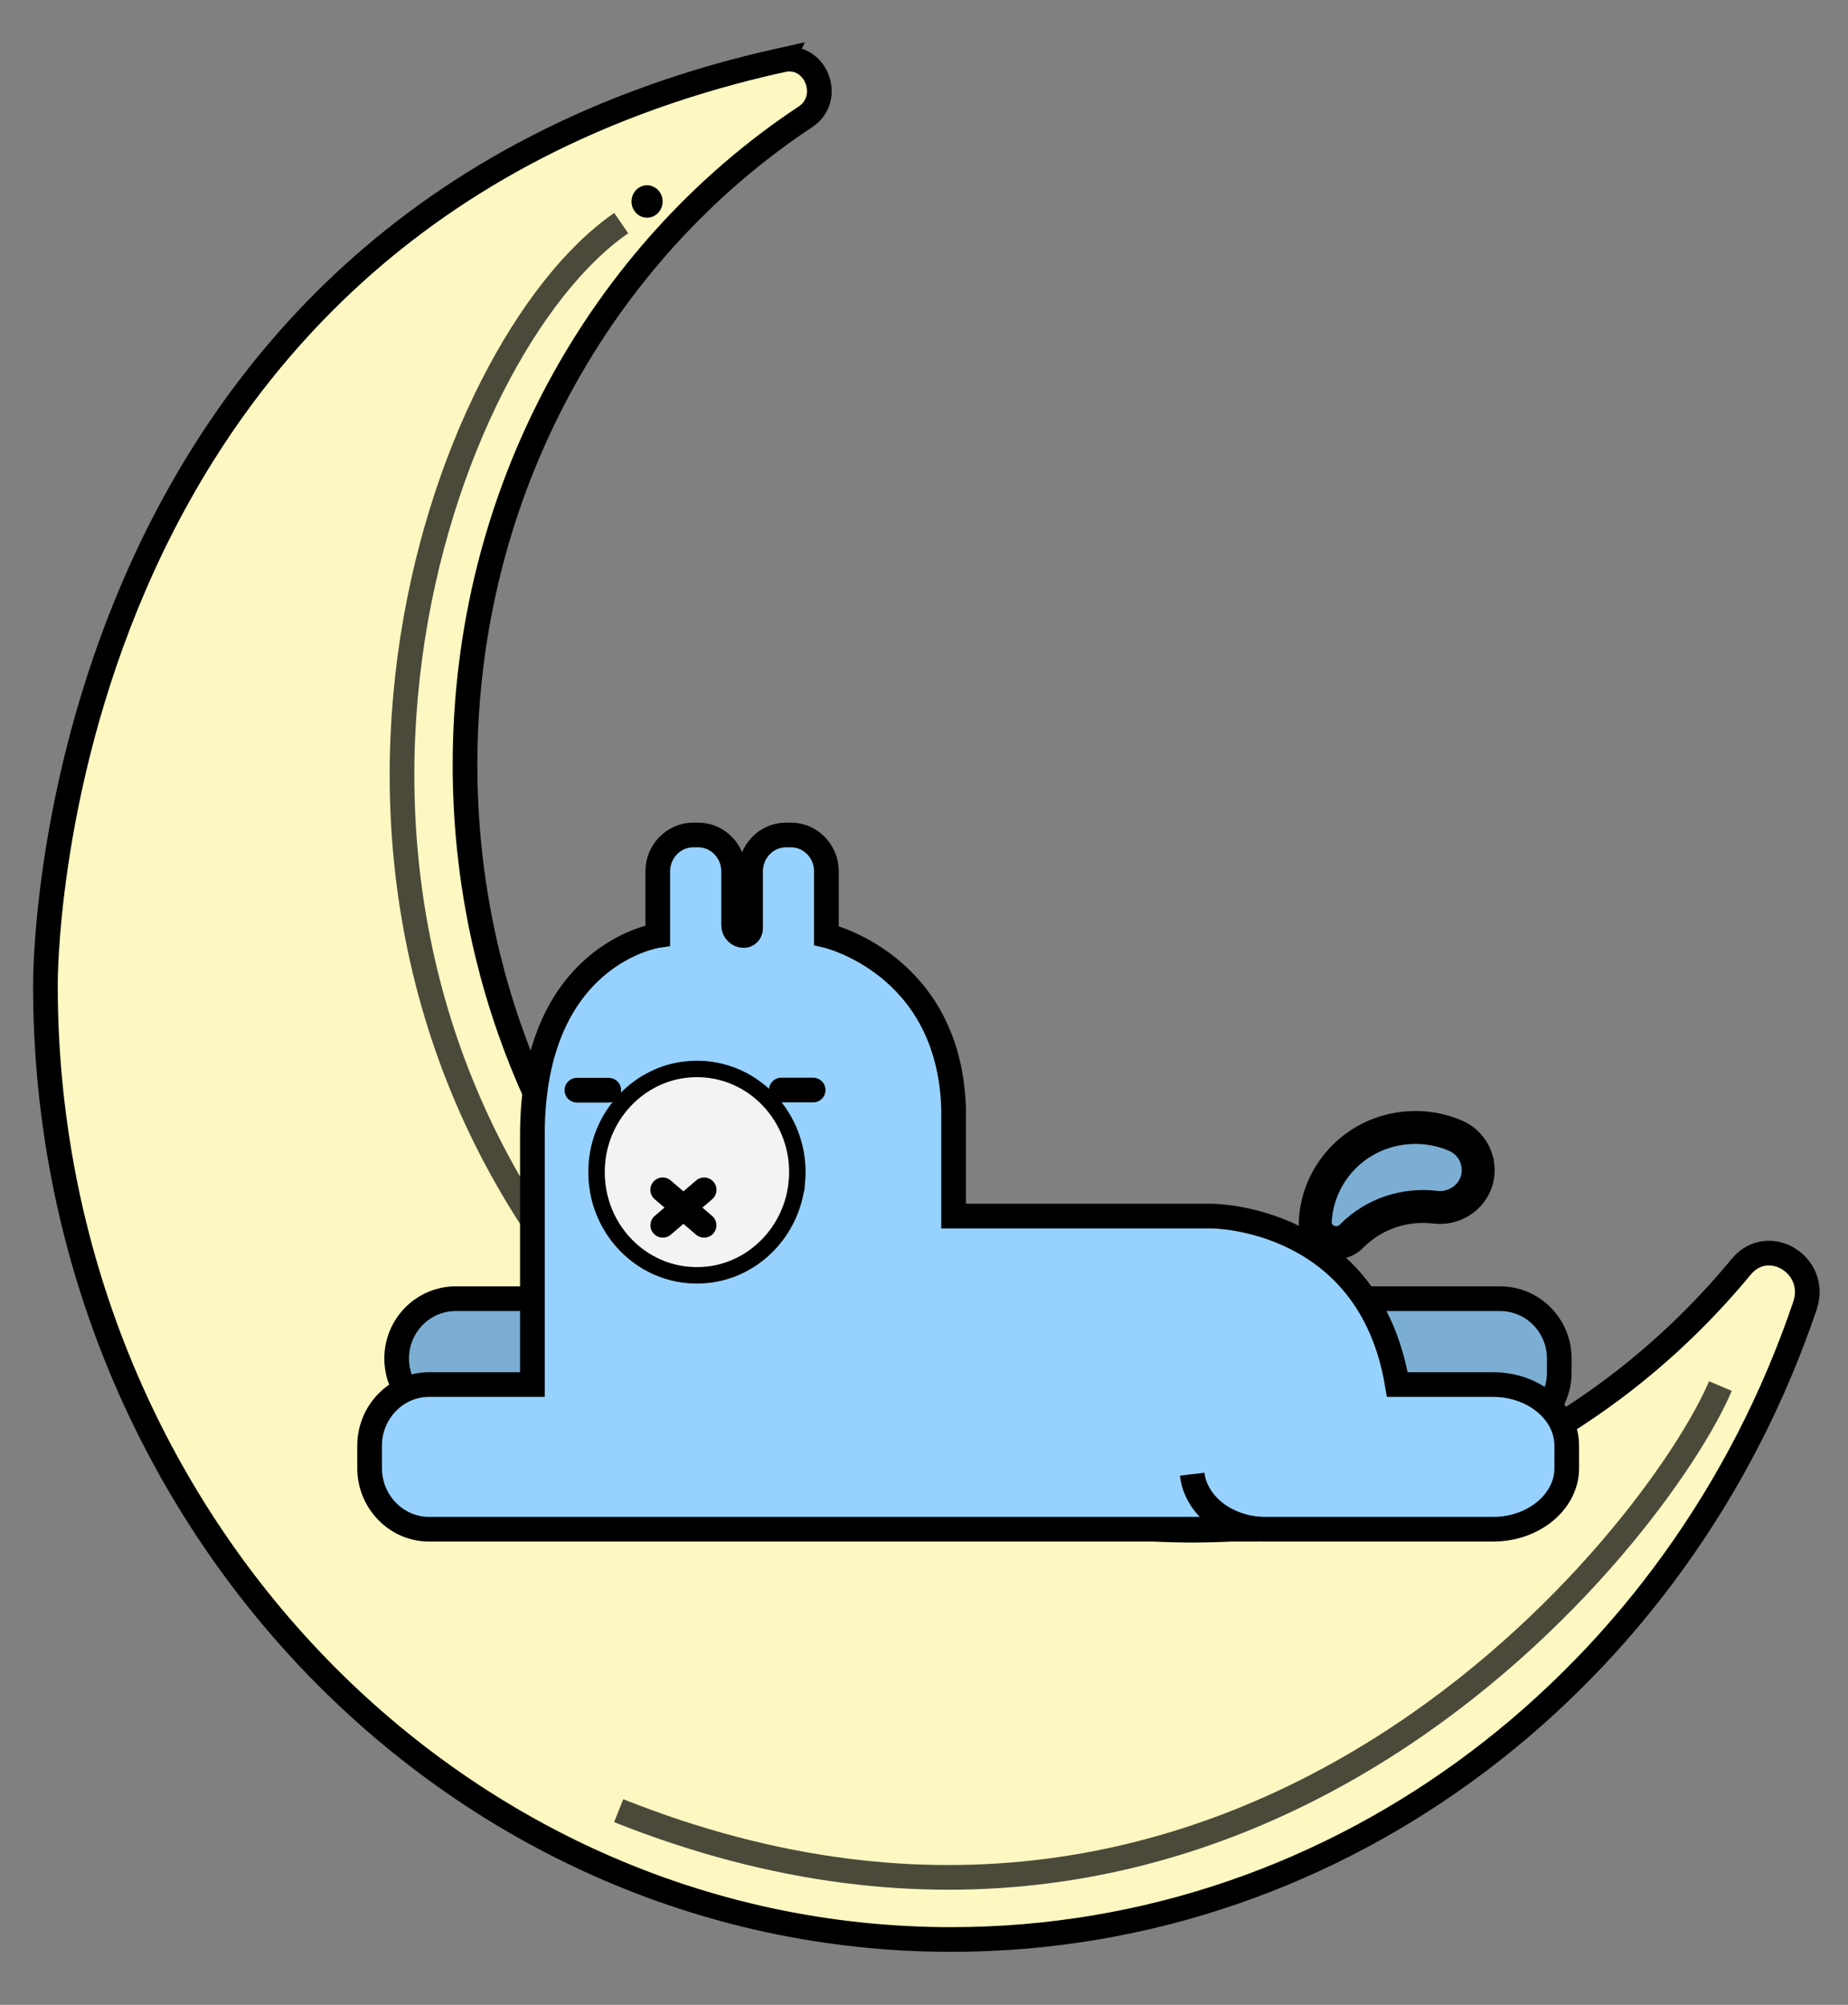 <?xml version="1.0" encoding="UTF-8"?><svg id="Layer_1" xmlns="http://www.w3.org/2000/svg" viewBox="0 0 224.65 243.68"><rect x="0" y="0" width="224.65" height="243.68" fill="#808080" stroke="none"/><defs><style>.cls-1,.cls-2,.cls-3,.cls-4,.cls-5,.cls-6{stroke:#000;stroke-miterlimit:10;}.cls-1,.cls-7{fill:none;}.cls-1,.cls-7,.cls-4,.cls-5,.cls-6{stroke-width:3px;}.cls-1,.cls-4{stroke-linecap:round;}.cls-2{fill:#f4f2f3;stroke-width:2px;}.cls-3{stroke-width:4px;}.cls-3,.cls-4{fill:#7caed3;}.cls-7{stroke:rgba(0,0,0,.7);}.cls-5{fill:#97d2ff;}.cls-6{fill:#fdf8c1;}</style></defs><path class="cls-6" d="m95.11,7.28c4-.89,6.24,4.64,2.8,6.92-24.86,16.46-41.38,45.59-41.38,78.77,0,51.37,39.58,93.02,88.4,93.02,26.64,0,50.53-12.4,66.73-32.01,3.28-3.98,9.43-.23,7.76,4.71-15.19,44.9-55.92,77.05-103.78,77.05-60.81,0-110.12-51.92-110.12-115.96,0,0-.9-92.5,89.59-112.5Z"/><path class="cls-7" d="m75.52,27.12c-22.01,15.12-45.59,81.85-2.83,131.82"/><ellipse cx="78.66" cy="24.49" rx="1.89" ry="1.97"/><path class="cls-7" d="m209.14,168.47c-7.55,17.75-57.22,82.18-133.93,51.61"/><path class="cls-4" d="m182.35,157.85h-21.32c-3.98,0-7.2,3.25-7.2,7.27v1.71c0,4.01,3.22,7.27,7.2,7.27h21.32c3.98,0,7.2-3.25,7.2-7.27v-1.71c0-4.01-3.22-7.27-7.2-7.27Z"/><path class="cls-3" d="m179.66,141.68c.36,2.97-2.21,5.4-5.2,5.05-3.63-.43-7.41.75-10.12,3.48-.01.01-.03.03-.04.04-1.65,1.68-4.54.49-4.41-1.84.15-2.67,1.19-5.31,3.17-7.46,3.56-3.87,9.23-4.93,13.9-2.9,1.49.65,2.51,2.03,2.7,3.63Z"/><path class="cls-4" d="m79.97,157.85h-24.55c-3.98,0-7.2,3.25-7.2,7.27h0c0,4.02,3.22,7.27,7.2,7.27h24.55c3.98,0,7.2-3.25,7.2-7.27h0c0-4.02-3.22-7.28-7.2-7.28Z"/><path class="cls-5" d="m190.46,175.71v2.74c0,4.08-4.02,7.42-8.94,7.42h-27.69c-4.61,0-8.44-2.94-8.9-6.68.42,3.73,3.92,6.68,8.15,6.68H52.15c-3.97,0-7.22-3.34-7.22-7.42v-2.74c0-4.08,3.25-7.42,7.22-7.42h12.57v-30.36c0-22.03,15.24-24.22,15.24-24.22v-7.8c0-2.43,1.94-4.42,4.3-4.42h.63c2.36,0,4.29,1.99,4.29,4.41v6.54c0,.35.13.67.36.9.22.23.53.37.87.37.46,0,.83-.38.83-.85v-6.95c0-2.43,1.93-4.42,4.3-4.42h.63c2.36,0,4.29,1.99,4.29,4.41v7.81s14.95,3.43,15.46,21.05v13.05h31.39s19.15,0,22.55,20.48h11.66c4.92,0,8.94,3.34,8.94,7.42Z"/><path class="cls-2" d="m96.86,143.75c-.57,5.87-5.18,10.62-10.9,11.2-7.72.79-14.15-5.83-13.38-13.76.56-5.87,5.18-10.62,10.9-11.2,7.72-.79,14.15,5.83,13.39,13.76Z"/><path class="cls-1" d="m94.98,132.49h3.87"/><path class="cls-1" d="m70.13,132.51h3.87"/><path class="cls-1" d="m85.6,144.62l-5.03,4.31"/><path class="cls-1" d="m80.56,144.62l5.03,4.31"/></svg>
